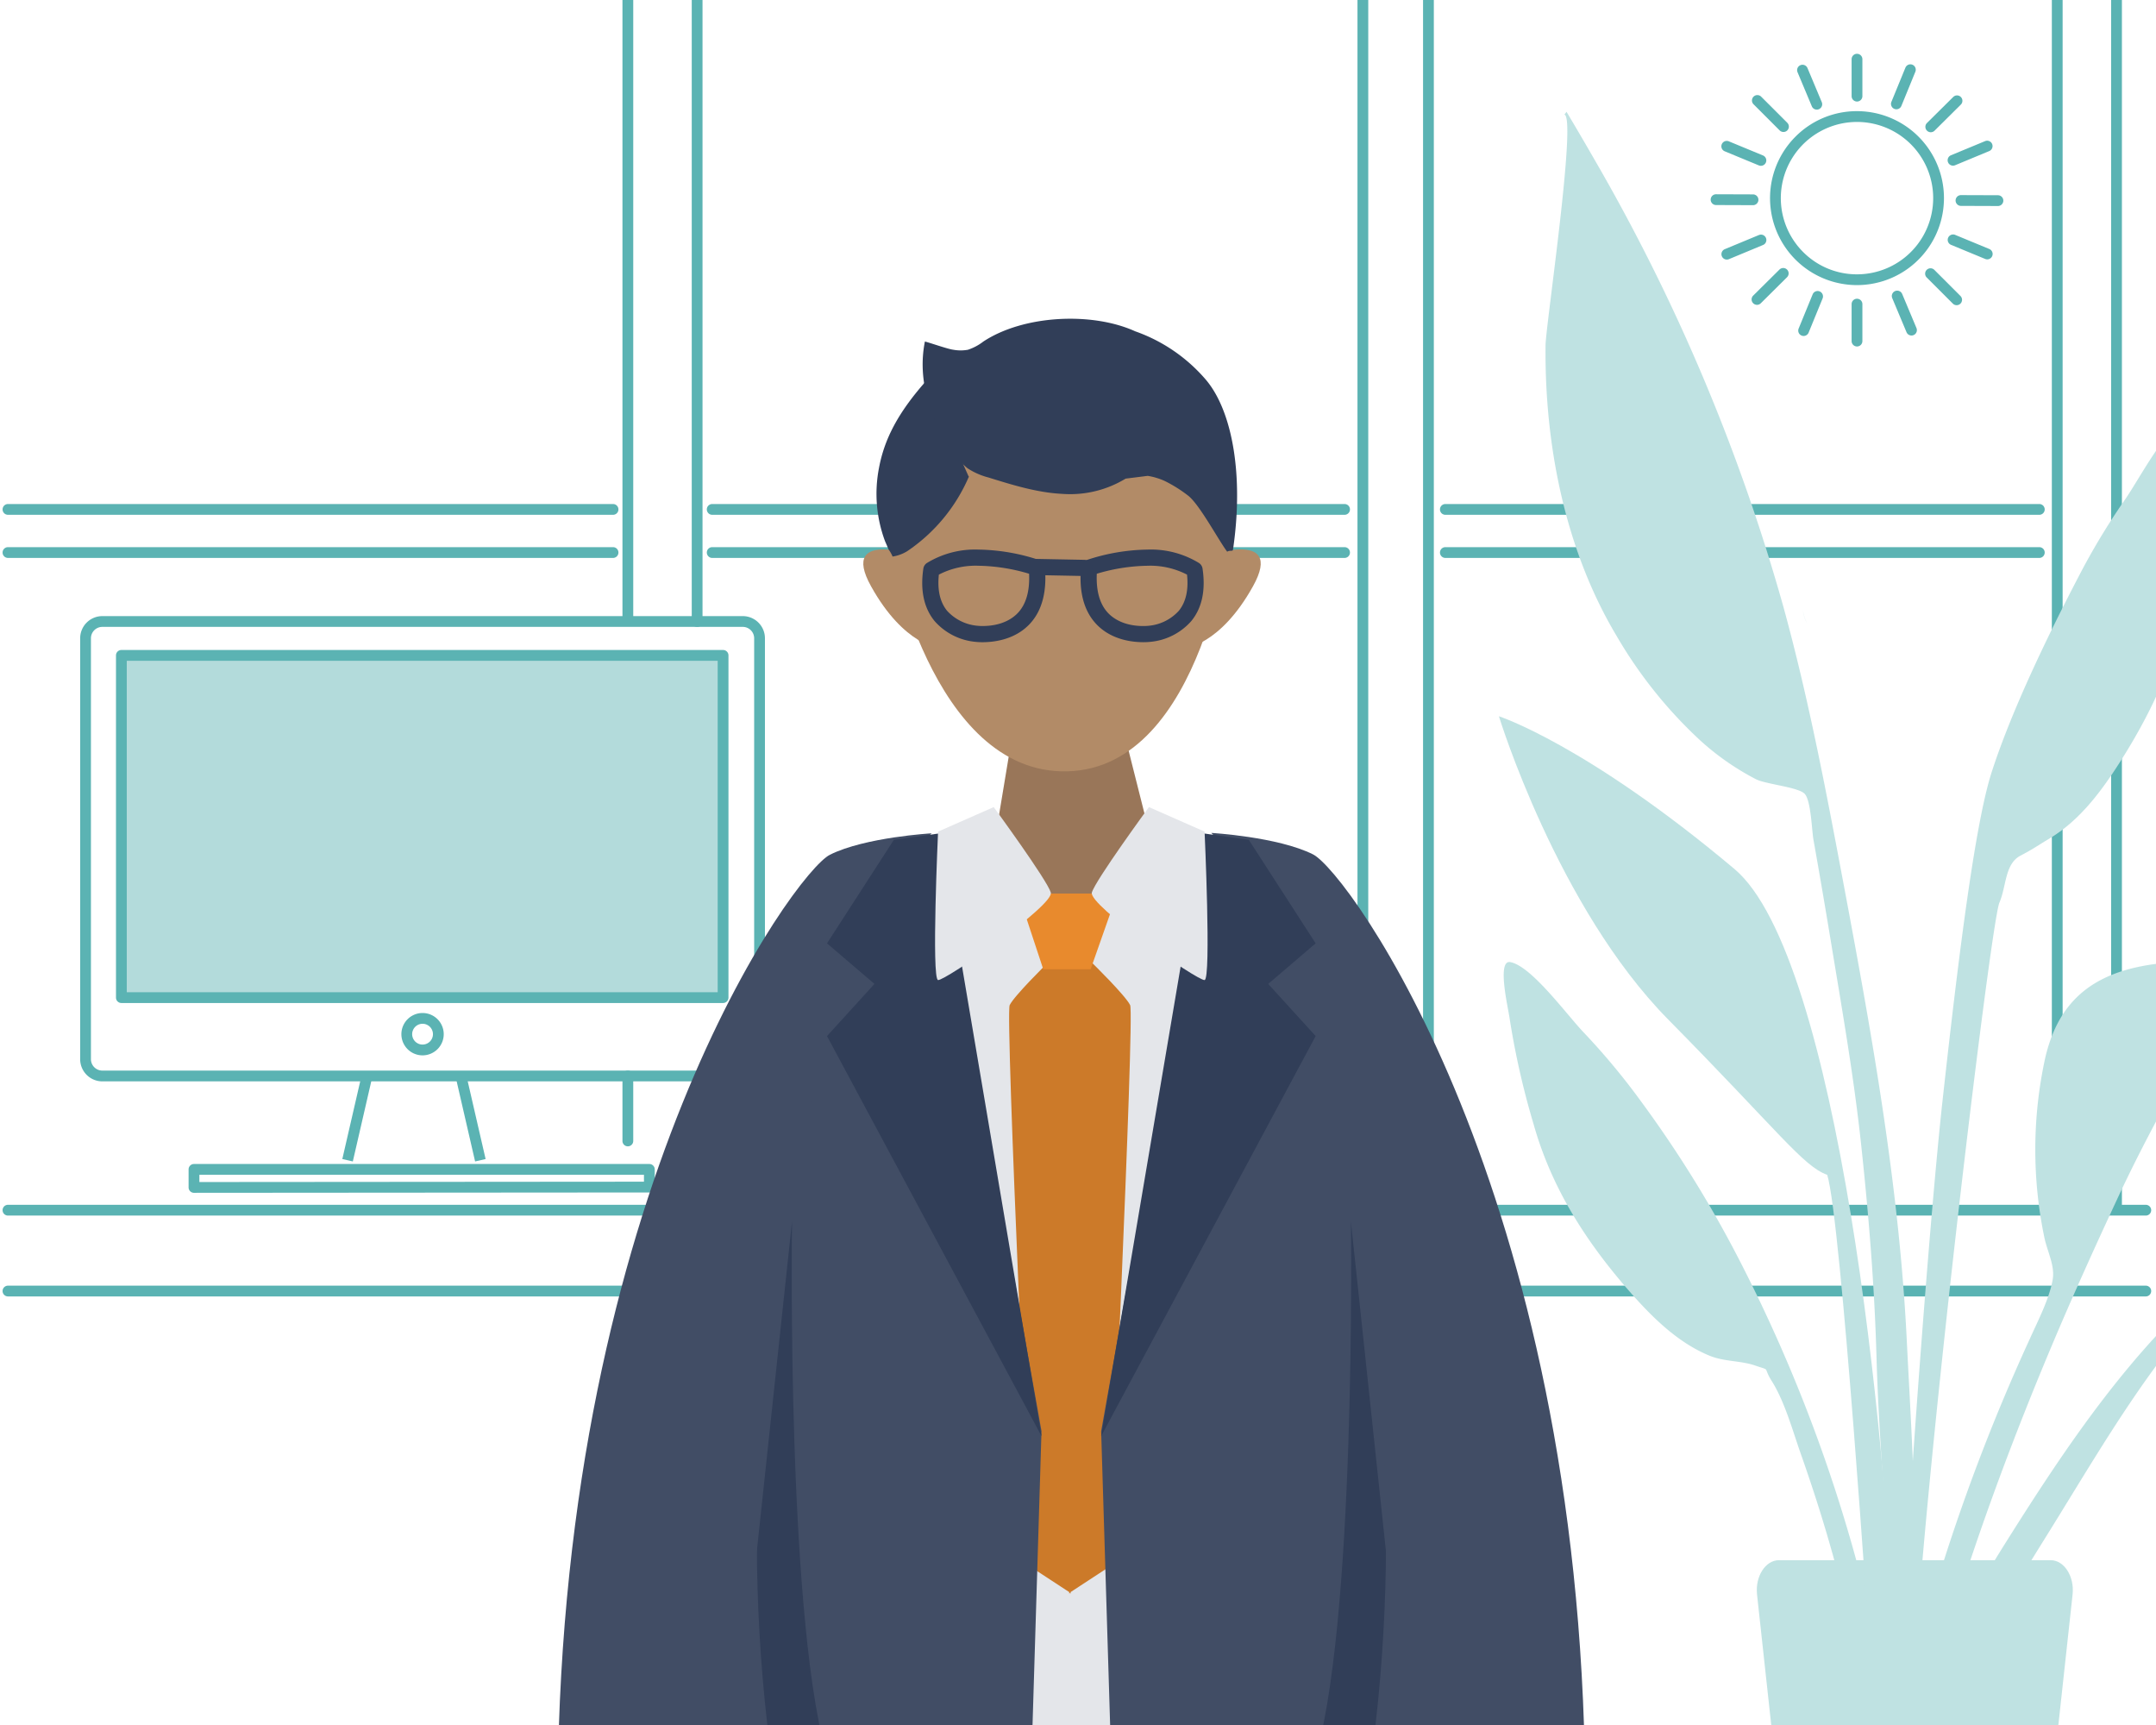 <svg xmlns="http://www.w3.org/2000/svg" xmlns:xlink="http://www.w3.org/1999/xlink" width="400" height="320" viewBox="0 0 400 320"><rect x="0" y="0" width="400" height="320" fill="#333333" stroke="none"/><defs><clipPath id="b"><rect width="400" height="320"/></clipPath></defs><g id="a" clip-path="url(#b)"><rect width="400" height="320" fill="#fff"/><path d="M-3688.209-7179.777a1,1,0,0,1-1-1v-12.052a1,1,0,0,1,1-1,1,1,0,0,1,1,1v12.052A1,1,0,0,1-3688.209-7179.777Z" transform="translate(3804.693 7392.431)" fill="#5bb3b3"/><path d="M112.257,1H0A1,1,0,0,1-1,0,1,1,0,0,1,0-1H112.257a1,1,0,0,1,1,1A1,1,0,0,1,112.257,1Z" transform="translate(1.48 94.5)" fill="#5bb3b3"/><path d="M112.257,1H0A1,1,0,0,1-1,0,1,1,0,0,1,0-1H112.257a1,1,0,0,1,1,1A1,1,0,0,1,112.257,1Z" transform="translate(1.48 102.5)" fill="#5bb3b3"/><path d="M-3688.209-7076.536a1,1,0,0,1-1-1v-115.292a1,1,0,0,1,1-1,1,1,0,0,1,1,1v115.292A1,1,0,0,1-3688.209-7076.536Z" transform="translate(3817.547 7192.829)" fill="#5bb3b3"/><path d="M-3688.209-7077.5a1,1,0,0,1-1-1v-114.33a1,1,0,0,1,1-1,1,1,0,0,1,1,1v114.33A1,1,0,0,1-3688.209-7077.5Z" transform="translate(3804.693 7192.829)" fill="#5bb3b3"/><path d="M117.32,1H0A1,1,0,0,1-1,0,1,1,0,0,1,0-1H117.32a1,1,0,0,1,1,1A1,1,0,0,1,117.32,1Z" transform="translate(132.137 94.5)" fill="#5bb3b3"/><path d="M117.32,1H0A1,1,0,0,1-1,0,1,1,0,0,1,0-1H117.32a1,1,0,0,1,1,1A1,1,0,0,1,117.32,1Z" transform="translate(132.137 102.5)" fill="#5bb3b3"/><path d="M228.68,149.473H109.861a4.119,4.119,0,0,1-4.114-4.114V67.277a4.119,4.119,0,0,1,4.114-4.114H228.68a4.119,4.119,0,0,1,4.114,4.114v78.081A4.119,4.119,0,0,1,228.68,149.473ZM109.861,65.163a2.117,2.117,0,0,0-2.114,2.114v78.081a2.117,2.117,0,0,0,2.114,2.114H228.68a2.117,2.117,0,0,0,2.114-2.114V67.277a2.117,2.117,0,0,0-2.114-2.114Z" transform="translate(-90.875 51.129)" fill="#5bb3b3"/><path d="M0,0H111.631V63.486H0Z" transform="translate(22.52 121.579)" fill="#b3dbdb"/><path d="M0-1H111.631a1,1,0,0,1,1,1V63.486a1,1,0,0,1-1,1H0a1,1,0,0,1-1-1V0A1,1,0,0,1,0-1ZM110.631,1H1V62.486H110.631Z" transform="translate(22.52 121.579)" fill="#5bb3b3"/><path d="M197.97,180.1a3.928,3.928,0,1,1,3.927-3.929A3.933,3.933,0,0,1,197.97,180.1Zm0-5.857a1.928,1.928,0,1,0,1.927,1.928A1.931,1.931,0,0,0,197.97,174.242Z" transform="translate(-119.572 15.676)" fill="#5bb3b3"/><path d="M-4729.869-7029.275l-1.949-.449,3.6-15.632,1.949.449Z" transform="translate(4795.327 7244.734)" fill="#5bb3b3"/><path d="M-4728.217-7029.275l-3.6-15.632,1.949-.449,3.6,15.632Z" transform="translate(4816.363 7244.734)" fill="#5bb3b3"/><path d="M396.626,1H0A1,1,0,0,1-1,0,1,1,0,0,1,0-1H396.626a1,1,0,0,1,1,1A1,1,0,0,1,396.626,1Z" transform="translate(1.48 239.498)" fill="#5ab3b3"/><path d="M396.626,1H0A1,1,0,0,1-1,0,1,1,0,0,1,0-1H396.626a1,1,0,0,1,1,1A1,1,0,0,1,396.626,1Z" transform="translate(1.48 224.498)" fill="#5ab3b3"/><path d="M-3688.209-6968.458a1,1,0,0,1-1-1v-223.37a1,1,0,0,1,1-1,1,1,0,0,1,1,1v223.37A1,1,0,0,1-3688.209-6968.458Z" transform="translate(4080.885 7192.829)" fill="#5bb3b3"/><path d="M-3688.209-6968.458a1,1,0,0,1-1-1v-223.37a1,1,0,0,1,1-1,1,1,0,0,1,1,1v223.37A1,1,0,0,1-3688.209-6968.458Z" transform="translate(3953.226 7192.829)" fill="#5bb3b3"/><path d="M-3688.209-6968.458a1,1,0,0,1-1-1v-223.37a1,1,0,0,1,1-1,1,1,0,0,1,1,1v223.37A1,1,0,0,1-3688.209-6968.458Z" transform="translate(4069.885 7192.829)" fill="#5bb3b3"/><path d="M-3688.209-6968.458a1,1,0,0,1-1-1v-223.37a1,1,0,0,1,1-1,1,1,0,0,1,1,1v223.37A1,1,0,0,1-3688.209-6968.458Z" transform="translate(3941.06 7192.829)" fill="#5bb3b3"/><path d="M110.194,1H0A1,1,0,0,1-1,0,1,1,0,0,1,0-1H110.194a1,1,0,0,1,1,1A1,1,0,0,1,110.194,1Z" transform="translate(268.157 94.5)" fill="#5bb3b3"/><path d="M110.194,1H0A1,1,0,0,1-1,0,1,1,0,0,1,0-1H110.194a1,1,0,0,1,1,1A1,1,0,0,1,110.194,1Z" transform="translate(268.157 102.5)" fill="#5bb3b3"/><g transform="translate(4437.946 7524.063)"><path d="M56.114,16.659a16.134,16.134,0,1,1-11.409,4.726A16.029,16.029,0,0,1,56.114,16.659Zm0,30.27a14.134,14.134,0,1,0-9.994-4.14A14.042,14.042,0,0,0,56.114,46.929Z" transform="translate(-4149.533 -7520.102)" fill="#5bb3b3"/><path d="M0,7.856a1,1,0,0,1-1-1V0A1,1,0,0,1,0-1,1,1,0,0,1,1,0V6.856A1,1,0,0,1,0,7.856Z" transform="translate(-4093.419 -7467.645)" fill="#5bb3b3"/><path d="M4.847,5.847a1,1,0,0,1-.707-.293L-.707.707a1,1,0,0,1,0-1.414,1,1,0,0,1,1.414,0L5.554,4.14a1,1,0,0,1-.707,1.707Z" transform="translate(-4079.778 -7473.295)" fill="#5bb3b3"/><path d="M6.856,1.024h0L0,1A1,1,0,0,1-1,0,1,1,0,0,1,0-1l6.856.024a1,1,0,0,1,0,2Z" transform="translate(-4074.127 -7486.869)" fill="#5bb3b3"/><path d="M0,7.345a1,1,0,0,1-.378-.075,1,1,0,0,1-.547-1.3l2.6-6.345a1,1,0,0,1,1.3-.547,1,1,0,0,1,.547,1.3L.926,6.724A1,1,0,0,1,0,7.345Z" transform="translate(-4103.322 -7469.082)" fill="#5bb3b3"/><path d="M2.651,7.322a1,1,0,0,1-.923-.614L-.922.387A1,1,0,0,1-.387-.922,1,1,0,0,1,.922-.387L3.573,5.936a1,1,0,0,1-.922,1.387Z" transform="translate(-4085.96 -7469.145)" fill="#5bb3b3"/><path d="M6.336,3.619a1,1,0,0,1-.382-.076L-.382.924A1,1,0,0,1-.924-.382,1,1,0,0,1,.382-.924L6.718,1.695a1,1,0,0,1-.382,1.924Z" transform="translate(-4075.59 -7479.568)" fill="#5bb3b3"/><path d="M0,7.856a1,1,0,0,1-1-1V0A1,1,0,0,1,0-1,1,1,0,0,1,1,0V6.856A1,1,0,0,1,0,7.856Z" transform="translate(-4093.419 -7513.083)" fill="#5bb3b3"/><path d="M4.847,5.847a1,1,0,0,1-.707-.293L-.707.707a1,1,0,0,1,0-1.414,1,1,0,0,1,1.414,0L5.554,4.14a1,1,0,0,1-.707,1.707Z" transform="translate(-4111.907 -7505.425)" fill="#5bb3b3"/><path d="M6.856,1.024h0L0,1A1,1,0,0,1-1,0,1,1,0,0,1,0-1l6.856.024a1,1,0,0,1,0,2Z" transform="translate(-4119.566 -7487.026)" fill="#5bb3b3"/><path d="M0,5.831a1,1,0,0,1-.71-.3,1,1,0,0,1,0-1.414L4.16-.71a1,1,0,0,1,1.414,0,1,1,0,0,1,0,1.414L.7,5.54A1,1,0,0,1,0,5.831Z" transform="translate(-4079.73 -7505.361)" fill="#5bb3b3"/><path d="M0,5.831a1,1,0,0,1-.71-.3,1,1,0,0,1,0-1.414L4.16-.71a1,1,0,0,1,1.414,0,1,1,0,0,1,0,1.414L.7,5.54A1,1,0,0,1,0,5.831Z" transform="translate(-4111.971 -7473.342)" fill="#5bb3b3"/><path d="M0,7.345a1,1,0,0,1-.378-.075,1,1,0,0,1-.547-1.3l2.6-6.345a1,1,0,0,1,1.3-.547,1,1,0,0,1,.547,1.3L.926,6.724A1,1,0,0,1,0,7.345Z" transform="translate(-4086.112 -7511.135)" fill="#5bb3b3"/><path d="M2.651,7.322a1,1,0,0,1-.923-.614L-.922.387A1,1,0,0,1-.387-.922,1,1,0,0,1,.922-.387L3.573,5.936a1,1,0,0,1-.922,1.387Z" transform="translate(-4103.528 -7511.05)" fill="#5bb3b3"/><path d="M6.336,3.619a1,1,0,0,1-.382-.076L-.382.924A1,1,0,0,1-.924-.382,1,1,0,0,1,.382-.924L6.718,1.695a1,1,0,0,1-.382,1.924Z" transform="translate(-4117.583 -7496.923)" fill="#5bb3b3"/><path d="M0,3.629a1,1,0,0,1-.924-.617A1,1,0,0,1-.383,1.7L5.949-.924a1,1,0,0,1,1.307.54A1,1,0,0,1,6.715.924L.383,3.552A1,1,0,0,1,0,3.629Z" transform="translate(-4075.602 -7496.961)" fill="#5bb3b3"/><path d="M0,3.629a1,1,0,0,1-.924-.617A1,1,0,0,1-.383,1.7L5.949-.924a1,1,0,0,1,1.307.54A1,1,0,0,1,6.715.924L.383,3.552A1,1,0,0,1,0,3.629Z" transform="translate(-4117.567 -7479.539)" fill="#5bb3b3"/></g><path d="M0,0A5.465,5.465,0,0,0,.646,2.586,14.112,14.112,0,0,1,0,0" transform="translate(334.502 113.192) rotate(-3)" fill="#bfe2e2" opacity="0.2"/><path d="M136.552,220.865a1,1,0,0,1-1-1v-3.346a1,1,0,0,1,1-1h84.484a1,1,0,0,1,1,1V219.8a1,1,0,0,1-1,1l-84.484.064Zm1-3.346v1.345l82.484-.063v-1.283Z" transform="translate(-100.562 0.411)" fill="#5bb3b3"/><path d="M42.159,15.154c2.716-3.873,7.757-13.71,11.58-15.094,2.462-.891,1.744,8.33,1.775,10.088a147.383,147.383,0,0,1-1.362,20.307c-1.473,12.165-6.291,23-12.9,33.352-3.4,5.328-7.389,10.72-12.912,14.044-2.543,1.531-3,1.939-5.509,3.258-2.924,1.535-2.593,5.684-3.911,8.731C17.091,94.072,1.014,228.782,2.646,249.863c.145,1.868-2.46,2.315-2.591.034C-.636,237.8,5.346,154.046,8.364,126.656S14.436,75.067,17.5,65.591c3.715-11.5,10.425-25.323,16.01-36.044A127.489,127.489,0,0,1,42.159,15.154Z" transform="translate(352.021 77.623)" fill="#bfe2e2"/><path d="M64.906,1.472c7.068-5.189,14.719,4.6,8.323,9.794-3.536,2.869-7.232,1.848-9.313-.542-1.351,1.647-2.615,3.369-3.83,4.823-3.7,4.432-7.2,8.969-10.544,13.612C42.6,38.805,36.643,49,30.419,59c-6.142,9.874-12.235,19.8-17.8,29.922C7.9,97.5,1.615,107.591,0,116.995,2.45,97.051,11.746,77.883,22.816,60.3,33.8,42.864,46.4,23.821,63.4,10.06A6.021,6.021,0,0,1,64.906,1.472Z" transform="translate(349.436 225.644)" fill="#bfe2e2"/><path d="M1.237.02C5.192.793,11.655,9.741,14.915,13.15a127.69,127.69,0,0,1,10.7,12.894A218.073,218.073,0,0,1,44.557,56.933,287.115,287.115,0,0,1,65.629,111.77a226.211,226.211,0,0,1,6.393,35.969c.228,2.277,2.616,19.836-.825,20.309-3.094.426-2.139-13.333-2.288-15.2-1.687-21.114-6.743-41.658-13.774-61.559-1.532-4.335-2.955-9.645-5.4-13.547-1.764-2.81-.013-1.83-3.113-2.894-2.662-.914-5.694-.69-8.42-1.809-5.921-2.428-10.662-7.142-14.819-11.884C15.3,51.937,8.9,41.968,5.567,30.16a149.218,149.218,0,0,1-4.5-19.882C.828,8.534-1.311-.478,1.237.02Z" transform="translate(278.98 178.458)" fill="#bfe2e2"/><path d="M9.089,8.866A358.435,358.435,0,0,1,44.137,91.835c4.79,17.418,8.14,35.291,11.468,53.036,5.153,27.475,10.027,54.947,11.414,82.91,1.395,28.125,4.153,60.564-5.056,87.652,4.6-27.5.22-56.776-.555-84.45-.371-13.211-1.444-26.292-2.853-39.426-1.367-12.74-3.6-25.42-5.68-38.06q-1.52-9.234-3.16-18.446c-.323-1.833-.46-7.272-1.623-8.524s-7.141-1.774-9.015-2.7a48.4,48.4,0,0,1-10.467-7.3,83.611,83.611,0,0,1-15.4-19.263C3.64,81.291-.186,61.8.007,43.3.044,39.712,5.82,1.041,3.5.508Q3.71.263,3.9,0,6.531,4.41,9.089,8.866Z" transform="translate(286.737 20.741)" fill="#bfe2e2"/><path d="M106.553,2.513c.23-.332,1.726-2.638.973-2.49,1.534-.3-2.11,2.543,1.712.8-1.815,1.714-.767,3.941-.743,6.247A55.946,55.946,0,0,1,107.2,18.193a76.287,76.287,0,0,1-5.185,16.814C96.764,46.75,87.844,58.054,77.254,65.4,72.026,69.02,66.9,70.254,60.94,71.923c-3.766,1.054-4.065,3-6.064,6.657-4.162,7.612-8.25,15.2-11.92,23.064-4.383,9.4-8.637,18.8-12.651,28.363C16.786,162.214,5.782,195.58,0,230.111c-.141-20.349,4.566-41.307,10.5-60.7A362.3,362.3,0,0,1,26.469,128.17c1.455-3.267,3.661-7.469,4.279-11.076.433-2.527-.89-4.957-1.5-7.619a79.729,79.729,0,0,1-.119-32.4c2.287-11.492,8.9-16.826,20.085-18.453,4.091-.6,9.291-.377,13.042-2.122,4.087-1.9,5.773-8.143,8.1-12.151A165.257,165.257,0,0,1,92.532,14.185a71.932,71.932,0,0,1,7.584-6.978C101.813,5.852,105.4,4.182,106.553,2.513Z" transform="translate(350.082 120.284)" fill="#bfe2e2"/><path d="M.835,6.37C.47,3.013,2.391,0,4.9,0H55.317c2.505,0,4.426,3.013,4.061,6.37l-3.9,35.787c-1.188,10.909-8.1,18.992-16.244,18.992H20.976c-8.143,0-15.056-8.082-16.244-18.992Z" transform="translate(325.146 289.426)" fill="#bfe2e2"/><path d="M-3691.979-6890.468s4.4-.68,4.4-1.007c-1.018-36.812-10.243-127.175-29.459-143.319-27.491-23.1-43.7-28.333-43.7-28.333s10.838,35.4,31.409,56.254,25.029,27.218,29.5,28.814C-3697.267-6969.927-3691.979-6890.468-3691.979-6890.468Z" transform="translate(4038.831 7196)" fill="#bfe2e2"/><g transform="translate(-23.697 9)"><path d="M0,0H117.528l-3.036,50.365H0Z" transform="translate(164.543 310.84)" fill="#6a7486"/><path d="M-2.428-.008,59.294,1.331,55.949,50.366H.151Z" transform="translate(164.013 310.838)" fill="#556076"/><g transform="translate(183.864 52.09)"><path d="M-4282.166,5960.1s-15.528-5.638-9.371,5.414,12.692,11.47,12.692,11.47Z" transform="translate(4292.98 -5917.834)" fill="#b28b67"/><path d="M-4289.657,5960.1s15.528-5.638,9.371,5.414-12.694,11.47-12.694,11.47Z" transform="translate(4352.578 -5917.834)" fill="#b28b67"/><path d="M0,0,15.261,60.54H26.268L36.322,0Z" transform="translate(57.821 112.267) rotate(180)" fill="#997659"/><path d="M4436.19,746.534s7.649,42.719,33.037,42.032,30.235-45.345,30.235-45.345-8.018-36.509-31.762-36.651C4439.659,707.376,4436.19,746.534,4436.19,746.534Z" transform="translate(-4431.328 -706.571)" fill="#b28b67"/></g><path d="M86.351,43.72a17.118,17.118,0,0,1,9.6,2.491,1.5,1.5,0,0,1,.655,1.03c.6,4.038-.1,7.316-2.09,9.742a11.533,11.533,0,0,1-7.663,3.857,11.773,11.773,0,0,1-1.235.058c-2.116,0-6.076-.452-8.834-3.476-2.219-2.434-3.133-5.958-2.716-10.475a1.5,1.5,0,0,1,.985-1.273A37.239,37.239,0,0,1,86.351,43.72Zm7.376,4.643a14.864,14.864,0,0,0-7.376-1.643A34.368,34.368,0,0,0,76.989,48.2c-.141,3.159.535,5.578,2.013,7.2.85.933,2.841,2.5,6.618,2.5a8.7,8.7,0,0,0,.919-.042c.039,0,.062-.007.1-.009a8.6,8.6,0,0,0,5.574-2.785C93.523,53.446,94.032,51.194,93.727,48.362Z" transform="translate(150.197 49.233)" fill="#313e58"/><path d="M84.432,43.72h0a37.241,37.241,0,0,1,11.3,1.955,1.5,1.5,0,0,1,.985,1.273c.417,4.517-.5,8.041-2.716,10.474C91.241,60.446,87.28,60.9,85.164,60.9a11.772,11.772,0,0,1-1.235-.058,11.533,11.533,0,0,1-7.663-3.857c-1.985-2.426-2.689-5.7-2.09-9.742a1.5,1.5,0,0,1,.655-1.03A17.119,17.119,0,0,1,84.432,43.72ZM93.795,48.2a34.371,34.371,0,0,0-9.362-1.482,14.864,14.864,0,0,0-7.376,1.643c-.306,2.844.208,5.1,1.532,6.72a8.643,8.643,0,0,0,5.553,2.764q.054,0,.108.01h0a8.745,8.745,0,0,0,.914.041c3.776,0,5.767-1.565,6.618-2.5C93.26,53.779,93.936,51.361,93.795,48.2Z" transform="translate(120.828 49.233)" fill="#313e58"/><path d="M8.682,1.667H8.653L-.029,1.5A1.5,1.5,0,0,1-1.5-.029,1.5,1.5,0,0,1,.029-1.5l8.681.167a1.5,1.5,0,0,1-.028,3Z" transform="translate(216.141 96.185)" fill="#313e58"/><path d="M4045.58,7226.632a25.145,25.145,0,0,1-1.125-13.609c.993-5.317,3.5-10.191,8.651-16.023l4.753,10.37,3.255,7.314a31.781,31.781,0,0,1-11.439,13.8,7.229,7.229,0,0,1-2.7.984,5.79,5.79,0,0,0-.722-1.284C4046.231,7228.189,4046.1,7227.791,4045.58,7226.632Zm15.535-11.948C4061.2,7214.482,4061.187,7214.846,4061.115,7214.684Z" transform="translate(-3857.679 -7135.224)" fill="#313e58"/><path d="M4101.522,7240.31c-1.592-2.1-5.228-8.941-7.316-10.452a25.314,25.314,0,0,0-4.306-2.684,12.411,12.411,0,0,0-3.119-.933l-4.1.514a19.8,19.8,0,0,1-11.732,2.829c-4.661-.227-9.205-1.636-13.7-3.036a12.9,12.9,0,0,1-3.922-1.73,14.142,14.142,0,0,1-3.181-3.761c-3.81-5.8-6.115-12.7-4.705-19.736.979.239,4.232,1.394,5.238,1.52a7.6,7.6,0,0,0,2.744.008,9.589,9.589,0,0,0,2.863-1.527c7.461-4.918,20.144-5.537,28.161-1.9a30.645,30.645,0,0,1,13.175,9.048c4.912,5.863,6.99,17.851,4.98,31.452C4102.545,7240.32,4102.059,7239.976,4101.522,7240.31Z" transform="translate(-3850.148 -7146.966)" fill="#313e58"/><rect width="51.372" height="152.299" transform="translate(193.755 158.93)" fill="#e4e6ea"/><path d="M4055.255,7313.779l-.128.146v-.29l-7.087-4.636s-4.826-102.479-3.959-104.252,6.965-7.749,6.965-7.749h8.419s6.1,5.974,6.965,7.749S4062.47,7309,4062.47,7309l-7.087,4.636v.29Z" transform="translate(-3833.059 -7027.291)" fill="#cc7a29"/><path d="M-3947.915-7053.96h18.361l-4.939,14.047h-8.781Z" transform="translate(4160.529 7210.725)" fill="#e88a2d"/><g transform="translate(96.351 145.339)"><path d="M1.3,166.05,57.424,171l10.194-59.329s-2.586-69.6-3.269-90.851L58.607.853S53.062.509,50.353.373l-1.6.5C32.755,37.236,4.041,105.814,1.3,166.05Z" transform="translate(38.073 9.988) rotate(-8)" fill="#414d65"/><path d="M57.839,171.543.774,166.506l.022-.479a283.117,283.117,0,0,1,6.334-46.19A461.236,461.236,0,0,1,19.579,74.355C28.948,45.605,39.846,19.877,48.295.675l.091-.207,1.9-.6.09,0c2.681.135,8.205.478,8.261.481l.352.022,5.857,20.37,0,.062c.675,21.009,3.243,90.152,3.268,90.848l0,.052-.009.051ZM1.817,165.594l55.192,4.872,10.107-58.824c-.083-2.247-2.595-69.9-3.265-90.739L58.224,1.33c-1.248-.077-5.5-.337-7.807-.454l-1.3.409C40.693,20.444,29.851,46.06,20.53,74.665A460.238,460.238,0,0,0,8.108,120.048,283.032,283.032,0,0,0,1.817,165.594Z" transform="translate(38.073 9.988) rotate(-8)" fill="rgba(0,0,0,0)"/><path d="M10.721,53.082l33.864-27.7Q59,21.114,68.363,14.926c1.43-1.473,3.051-4.438-3.379-3.844S51.741,12,50.643,9.761s2.577-4.99.5-8.007Q49.057-1.264,35.452,17.232l-34.6,15.7Z" transform="matrix(-0.588, 0.809, -0.809, -0.588, 85.817, 160.812)" fill="#b28b67"/><path d="M8.986-.008s.207,76.432,8.777,100.832L-.1,101.949Z" transform="translate(65.302 72.111) rotate(1)" fill="#313e58"/><path d="M63.072,2.95C56.331,5.745,9.278,61.607.674,171.053l40,.221C34.048,79.066,72.993,8.582,72.993,8.582L82.158.307S69.814.155,63.072,2.95Z" transform="matrix(0.998, -0.07, 0.07, 0.998, 18.17, 5.692)" fill="#414d65"/><path d="M81.819-.194h.345l1.276.016L73.391,8.9c-.329.606-2.674,4.97-5.932,12.365A312.717,312.717,0,0,0,54.818,55.524a334.223,334.223,0,0,0-11.4,51.516,307.556,307.556,0,0,0-2.251,64.2l.039.539L.134,171.55l.042-.536a383.56,383.56,0,0,1,12.448-72.14,303.4,303.4,0,0,1,19.5-52.086A201.361,201.361,0,0,1,51.288,14.7a90.776,90.776,0,0,1,7.162-8.566,17.331,17.331,0,0,1,4.431-3.65C69.04-.065,79.737-.194,81.819-.194ZM40.133,170.77a308.728,308.728,0,0,1,2.3-63.886A335.234,335.234,0,0,1,53.87,55.2a313.666,313.666,0,0,1,12.683-34.37c3.516-7.977,5.977-12.45,6-12.494l.04-.073.062-.056,8.194-7.4c-3.343.049-12.263.391-17.588,2.6C61.675,4.07,57.5,8.073,52.089,15.3A200.35,200.35,0,0,0,33.021,47.227,302.4,302.4,0,0,0,13.587,99.141,382.3,382.3,0,0,0,1.215,170.555Z" transform="matrix(0.998, -0.07, 0.07, 0.998, 18.17, 5.692)" fill="rgba(0,0,0,0)"/><path d="M-3953.263-7066.3l-10.3,1.449-12.406,19.209,8.806,7.527-8.806,9.674,39.806,74.23-17.969-106.144Z" transform="translate(4056.748 7066.301)" fill="#313e58"/></g><path d="M49.653,93.507s9.891,13.507,10.588,15.841-19.659,16.425-20.913,16.246,0-27.538,0-27.538" transform="translate(158.408 47.214)" fill="#e4e6ea"/><g transform="translate(219.266 145.339)"><path d="M-.035,4.54,56.093-.415,66.287,58.914s-2.586,69.6-3.269,90.851l-5.742,19.971s-5.545.344-8.255.481l-1.6-.5C31.424,133.354,2.71,64.776-.035,4.54Z" transform="translate(66.17 178.733) rotate(-172)" fill="#414d65"/><path d="M56.508-.954,66.789,58.881l0,.052c-.026.7-2.594,69.839-3.268,90.848l0,.062-.017.06-5.839,20.31-.352.022c-.055,0-5.579.346-8.26.481l-.09,0-1.9-.6-.091-.207c-8.448-19.2-19.347-44.93-28.716-73.68A461.238,461.238,0,0,1,5.8,50.752,283.116,283.116,0,0,1-.535,4.563l-.022-.479Zm9.278,59.9L55.678.124.486,5A283.033,283.033,0,0,0,6.777,50.542,460.238,460.238,0,0,0,19.2,95.925c9.321,28.6,20.163,54.221,28.589,73.379l1.3.409c2.3-.117,6.56-.377,7.807-.454l5.627-19.572C63.191,128.848,65.7,61.2,65.786,58.948Z" transform="translate(66.17 178.733) rotate(-172)" fill="rgba(0,0,0,0)"/><path d="M9.348-.247l33.864,27.7q14.411,4.265,23.779,10.453c1.43,1.473,3.051,4.438-3.379,3.844s-13.243-.922-14.341,1.321,2.577,4.99.5,8.007Q47.684,54.1,34.079,35.6L-.517,19.9Z" transform="matrix(0.588, 0.809, -0.809, 0.588, 87.037, 130.867)" fill="#b28b67"/><path d="M9.087,101.957S9.294,25.526,17.864,1.125L0,0Z" transform="matrix(-1, 0.017, -0.017, -1, 65.88, 174.043)" fill="#313e58"/><path d="M62.4,168.174C55.656,165.38,8.6,109.517,0,.072L40-.149C33.374,92.058,72.318,162.543,72.318,162.543l9.166,8.274S69.139,170.969,62.4,168.174Z" transform="matrix(-0.998, -0.07, 0.07, -0.998, 98.522, 176.352)" fill="#414d65"/><path d="M81.145,171.318c-2.082,0-12.78-.129-18.939-2.682a17.331,17.331,0,0,1-4.431-3.65,90.773,90.773,0,0,1-7.161-8.566,201.359,201.359,0,0,1-19.166-32.083,303.406,303.406,0,0,1-19.5-52.086A383.559,383.559,0,0,1-.5.111L-.541-.426,40.533-.652l-.039.539a307.555,307.555,0,0,0,2.251,64.2,334.227,334.227,0,0,0,11.4,51.516,312.715,312.715,0,0,0,12.641,34.264c3.258,7.395,5.6,11.759,5.932,12.365l10.05,9.073-1.276.016ZM.541.569A382.3,382.3,0,0,0,12.913,71.983,302.4,302.4,0,0,0,32.346,123.9,200.35,200.35,0,0,0,51.414,155.82c5.412,7.231,9.587,11.234,11.175,11.892,5.325,2.207,14.244,2.55,17.588,2.6l-8.256-7.453-.04-.073c-.024-.044-2.486-4.517-6-12.494A313.667,313.667,0,0,1,53.2,115.92,335.234,335.234,0,0,1,41.757,64.24,308.728,308.728,0,0,1,39.458.354Z" transform="matrix(-0.998, -0.07, 0.07, -0.998, 98.522, 176.352)" fill="rgba(0,0,0,0)"/><path d="M-3958.877-7066.3l10.3,1.449,12.407,19.209-8.806,7.527,8.806,9.674-39.806,74.23L-3958-7060.355Z" transform="translate(3984.694 7066.301)" fill="#313e58"/></g><path d="M49.376,93.507s-9.891,13.507-10.588,15.841S58.447,125.773,59.7,125.594s0-27.538,0-27.538" transform="translate(187.482 47.214)" fill="#e4e6ea"/></g></g></svg>